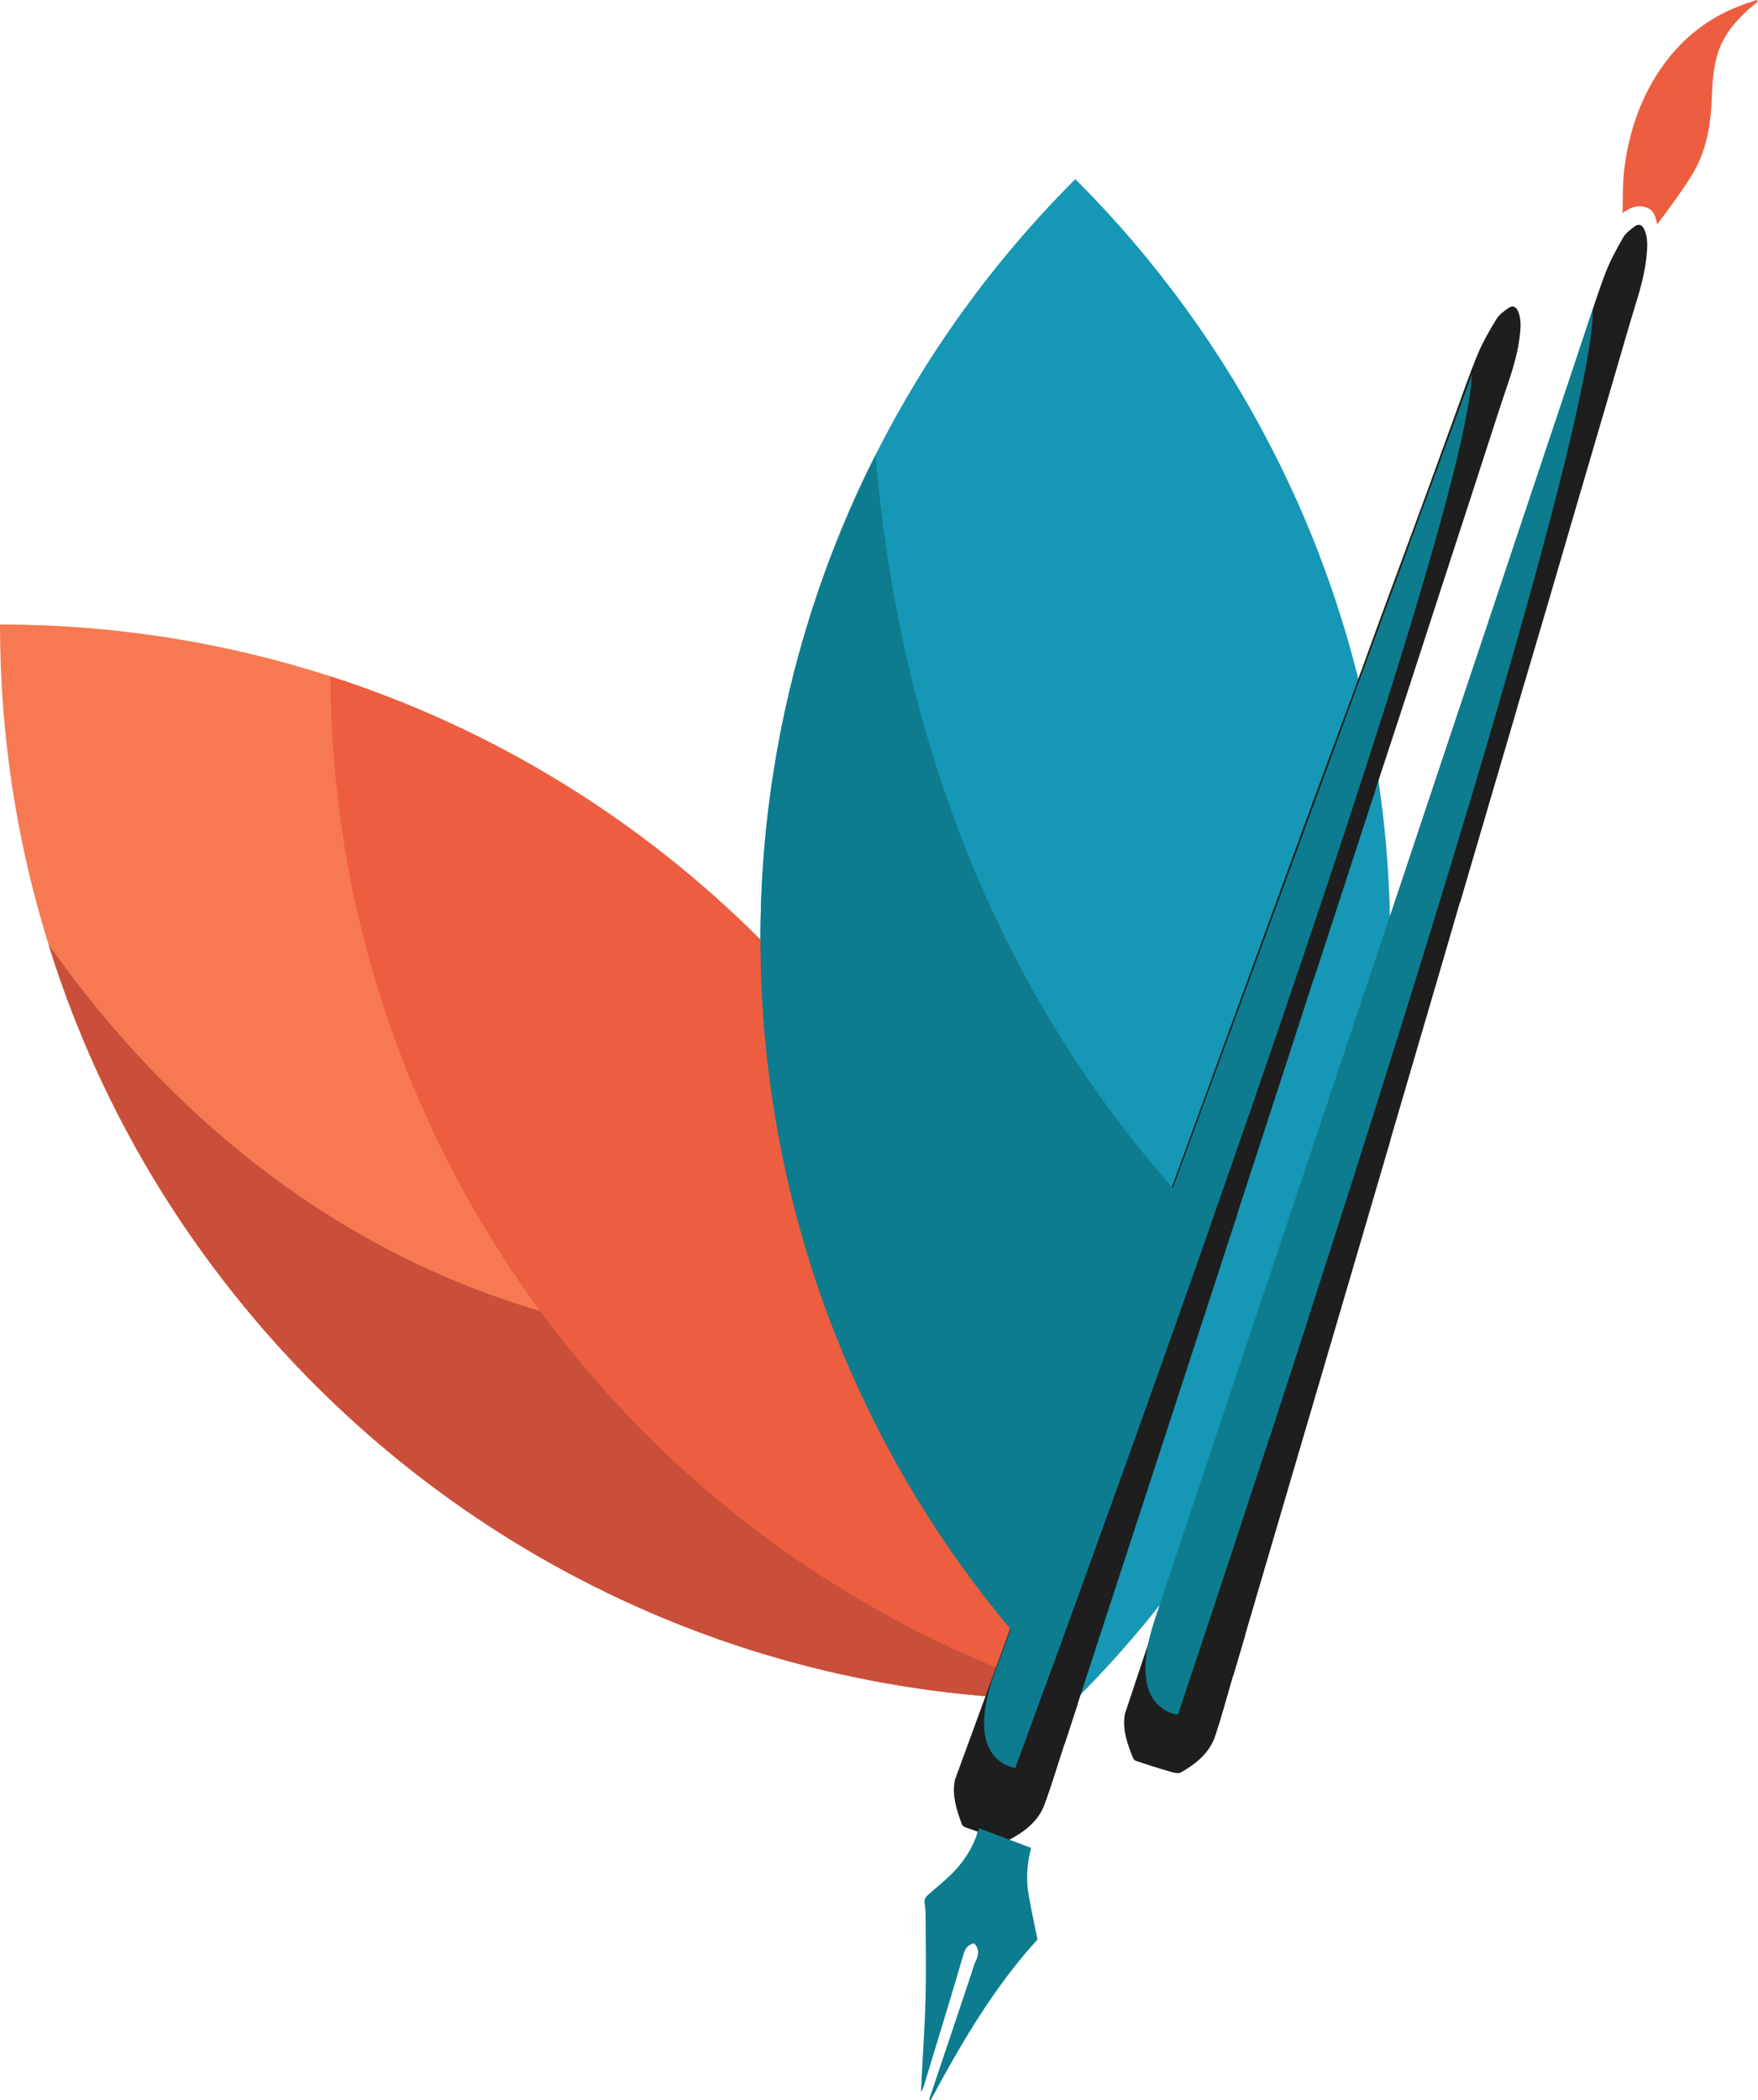 <?xml version="1.0" encoding="utf-8"?>
<!-- Generator: Adobe Illustrator 24.3.0, SVG Export Plug-In . SVG Version: 6.00 Build 0)  -->
<svg version="1.1" id="Layer_6" xmlns="http://www.w3.org/2000/svg" xmlns:xlink="http://www.w3.org/1999/xlink" x="0px" y="0px"
	 viewBox="0 0 292.829 349.79" enable-background="new 0 0 292.829 349.79" xml:space="preserve">
<g>
	<path fill="#F77952" d="M179.113,282.543v0.58c-57.74,0-109.103-27.327-141.835-69.768C24.428,196.746,14.44,177.799,8.08,157.28
		C2.824,140.446,0,122.565,0,104.01c19.21,0,37.708,3.03,55.047,8.641c27.327,8.791,51.774,23.998,71.6,43.824
		c17.881,17.863,32.003,39.504,41.075,63.632c0.692,1.852,1.347,3.703,1.983,5.574C175.747,243.526,179.057,262.661,179.113,282.543
		z"/>
</g>
<g>
	<path fill="#C94F3A" d="M179.113,282.543v0.58c-57.74,0-109.103-27.327-141.835-69.768C24.428,196.746,14.44,177.799,8.08,157.28
		c22.801,32.452,72.723,81.065,159.642,62.828c0.692,1.852,1.347,3.703,1.983,5.574
		C175.747,243.526,179.057,262.661,179.113,282.543z"/>
</g>
<g>
	<path fill="#1697B5" d="M231.56,156.476c0,21.884-3.965,43.768-11.952,64.474c-8.641,22.502-22.015,43.581-40.084,61.762
		l-0.411,0.412c-56.095-56.095-67.205-140.189-33.275-207.357c8.342-16.572,19.434-32.097,33.275-45.938
		c13.579,13.579,24.522,28.805,32.808,45.022C225.033,100.4,231.56,128.438,231.56,156.476z"/>
</g>
<g>
	<path fill="#ED5D40" d="M179.111,282.545c-75.528-24.391-123.879-94.364-124.066-169.892c27.327,8.791,51.774,23.998,71.601,43.824
		C158.929,188.743,178.962,233.297,179.111,282.545z"/>
	<path fill="#ED5D40" d="M292.829,0.243c-3.13,2.507-5.888,5.344-6.903,9.35c-0.513,2.025-0.71,4.166-0.773,6.263
		c-0.141,4.746-0.851,9.333-3.414,13.42c-1.738,2.772-3.671,5.42-5.713,8.09c-0.262-1.397-0.615-2.535-2.081-2.905
		c-1.296-0.327-2.391,0.092-3.681,1.029c0.077-2.469,0.006-4.692,0.244-6.882c0.44-4.045,1.426-7.967,3.082-11.711
		c1.421-3.214,3.289-6.157,5.636-8.735c3.411-3.747,7.619-6.338,12.476-7.844c0.277-0.086,0.542-0.212,0.812-0.319
		C292.619,0.081,292.724,0.162,292.829,0.243z"/>
</g>
<g>
	<path fill="#1E1E1E" d="M202.436,289.068c1.091-3.289,1.982-6.643,2.978-10.033c0.013,0,0.026,0,0.04-0.002l1.971-6.712
		c-0.008,0.001-0.018,0.001-0.027,0.002c0.382-1.298,0.763-2.6,1.145-3.898c5.048-17.174,10.091-34.333,15.15-51.534l1.968-6.702
		l5.912-20.149c0.011-0.07,0.023-0.138,0.037-0.205c0.009-0.041,0.019-0.081,0.03-0.12c1.455-4.979,2.915-9.955,4.375-14.934
		c2.354-8.025,4.72-16.047,7.044-24.083c0.059-0.207,0.126-0.396,0.204-0.572l9.192-31.315l0.001-0.004
		c0.079-0.309,0.162-0.618,0.251-0.924c0.813-2.755,1.63-5.51,2.445-8.264l0.039-0.129c0.829-2.799,1.656-5.596,2.479-8.394
		c1.049-3.565,2.085-7.132,3.124-10.7c0.557-1.911,1.114-3.822,1.674-5.733c1.51-5.165,3.033-10.327,4.545-15.49
		c1.457-4.979,2.908-9.958,4.358-14.94c1.113-3.83,2.509-7.593,2.892-11.606c0.144-1.499,0.273-2.998-0.385-4.434
		c-0.351-0.769-0.947-0.959-1.572-0.497c-0.724,0.534-1.514,1.125-1.945,1.88c-1.096,1.911-2.165,3.867-2.952,5.918
		c-1.285,3.358-2.347,6.802-3.484,10.216c-1.638,4.923-3.246,9.856-4.891,14.773c-2.138,6.397-4.309,12.781-6.447,19.175
		c-1.583,4.736-3.122,9.486-4.711,14.22c-1.783,5.317-3.596,10.626-5.377,15.943l-0.16,0.478l-1.21,3.64l-0.173,0.516
		l-53.583,160.998c-0.018,0.102-0.036,0.204-0.05,0.306c-0.351,2.48,0.518,4.851,1.45,7.142c0.08,0.197,0.38,0.356,0.61,0.433
		c1.757,0.574,3.51,1.156,5.287,1.662c0.655,0.188,1.538,0.479,2.024,0.204C199.228,293.772,201.484,291.946,202.436,289.068z"/>
	<path fill="#1E1E1E" d="M174.017,300.468c1.188-3.255,2.178-6.581,3.273-9.94c0.013,0,0.026,0,0.04-0.001l2.168-6.651
		c-0.008,0.001-0.018,0-0.027,0.001c0.42-1.287,0.84-2.576,1.26-3.863c5.554-17.017,11.103-34.02,16.669-51.063l2.165-6.641
		l6.506-19.965c0.013-0.069,0.027-0.137,0.043-0.204c0.01-0.041,0.022-0.08,0.033-0.119c1.601-4.933,3.209-9.864,4.816-14.798
		c2.59-7.952,5.193-15.901,7.754-23.864c0.065-0.205,0.138-0.392,0.221-0.566l10.115-31.029l0.001-0.004
		c0.089-0.306,0.18-0.613,0.279-0.916c0.894-2.73,1.793-5.459,2.688-8.188l0.043-0.127c0.911-2.773,1.821-5.544,2.727-8.317
		c1.154-3.532,2.296-7.067,3.44-10.602c0.613-1.894,1.227-3.787,1.843-5.681c1.662-5.118,3.338-10.233,5.002-15.349
		c1.604-4.934,3.201-9.868,4.798-14.805c1.226-3.796,2.733-7.516,3.234-11.515c0.189-1.494,0.361-2.989-0.253-4.443
		c-0.328-0.779-0.918-0.986-1.557-0.543c-0.739,0.513-1.547,1.08-2,1.822c-1.152,1.878-2.279,3.801-3.125,5.828
		c-1.384,3.318-2.547,6.73-3.785,10.109c-1.783,4.872-3.537,9.755-5.326,14.622c-2.326,6.331-4.685,12.648-7.012,18.976
		c-1.722,4.688-3.402,9.389-5.13,14.075c-1.94,5.261-3.909,10.515-5.847,15.777l-0.174,0.473l-1.317,3.602l-0.189,0.51
		L159.068,296.41c-0.021,0.101-0.042,0.202-0.059,0.305c-0.424,2.468,0.375,4.864,1.238,7.182c0.074,0.199,0.369,0.367,0.597,0.45
		c1.739,0.626,3.475,1.259,5.235,1.818c0.649,0.207,1.524,0.524,2.017,0.264C170.671,305.075,172.98,303.316,174.017,300.468z"/>
</g>
<g>
	<path fill="#0D7C8E" d="M201.478,204.485c-10.6,30.19-20.6,57.8-26.6,74.25c-2.26-2.41-4.44-4.87-6.53-7.38
		c-46.63-55.64-54.14-132.97-22.51-195.59c2.98,35.94,14.57,82.5,49.52,122.1C197.318,200.095,199.358,202.295,201.478,204.485z"/>
	<path fill="#0D7C8E" d="M217.918,219.575c-2.13,6.58-4.18,12.89-6.11,18.81c-5.19,10.11-11.42,19.82-18.66,28.98l17.93-53.65
		C213.278,215.695,215.568,217.645,217.918,219.575z"/>
	<path fill="#0D7C8E" d="M163.108,304.505c2.87,1.083,5.709,2.155,8.636,3.26c-0.608,2.393-0.875,4.99-0.441,7.593
		c0.427,2.566,0.999,5.107,1.509,7.669c-7.251,7.936-12.681,17.242-17.793,26.762c-0.085-0.044-0.17-0.088-0.255-0.132
		c0.495-1.462,0.992-2.923,1.483-4.387c1.866-5.563,3.729-11.126,5.593-16.689c0.206-0.615,0.342-1.265,0.63-1.839
		c0.551-1.1,0.742-2.132-0.238-3.091c-0.914,0.235-1.427,0.749-1.74,1.823c-2.083,7.163-4.29,14.291-6.454,21.431
		c-0.156,0.513-0.291,1.033-0.633,1.522c0.044-0.873,0.087-1.747,0.131-2.62c0.218-4.355,0.521-8.708,0.63-13.066
		c0.108-4.278,0.028-8.561,0.011-12.842c-0.004-0.953,0.005-1.922-0.162-2.854c-0.148-0.826,0.251-1.181,0.795-1.655
		c1.669-1.453,3.435-2.845,4.848-4.526c1.433-1.704,2.587-3.672,3.234-5.866C162.936,304.848,163.018,304.708,163.108,304.505z"/>
	<path fill="#0D7C8E" d="M245.148,62.415c-0.51,15.82-23.21,83.76-43.67,142.07c-10.6,30.19-20.6,57.8-26.6,74.25
		c-3.6,9.85-5.76,15.7-5.76,15.7s-8.93-0.86-3.4-15.93l2.63-7.15l27.01-73.49L245.148,62.415z"/>
	<path fill="#0D7C8E" d="M265.338,51.395c-0.04,18.13-27.17,105.48-47.42,168.18c-2.13,6.58-4.18,12.89-6.11,18.81
		c-9.06,27.75-15.6,47.18-15.6,47.18s-8.94-0.59-3.86-15.82l0.8-2.38l17.93-53.65L265.338,51.395z"/>
</g>
</svg>
